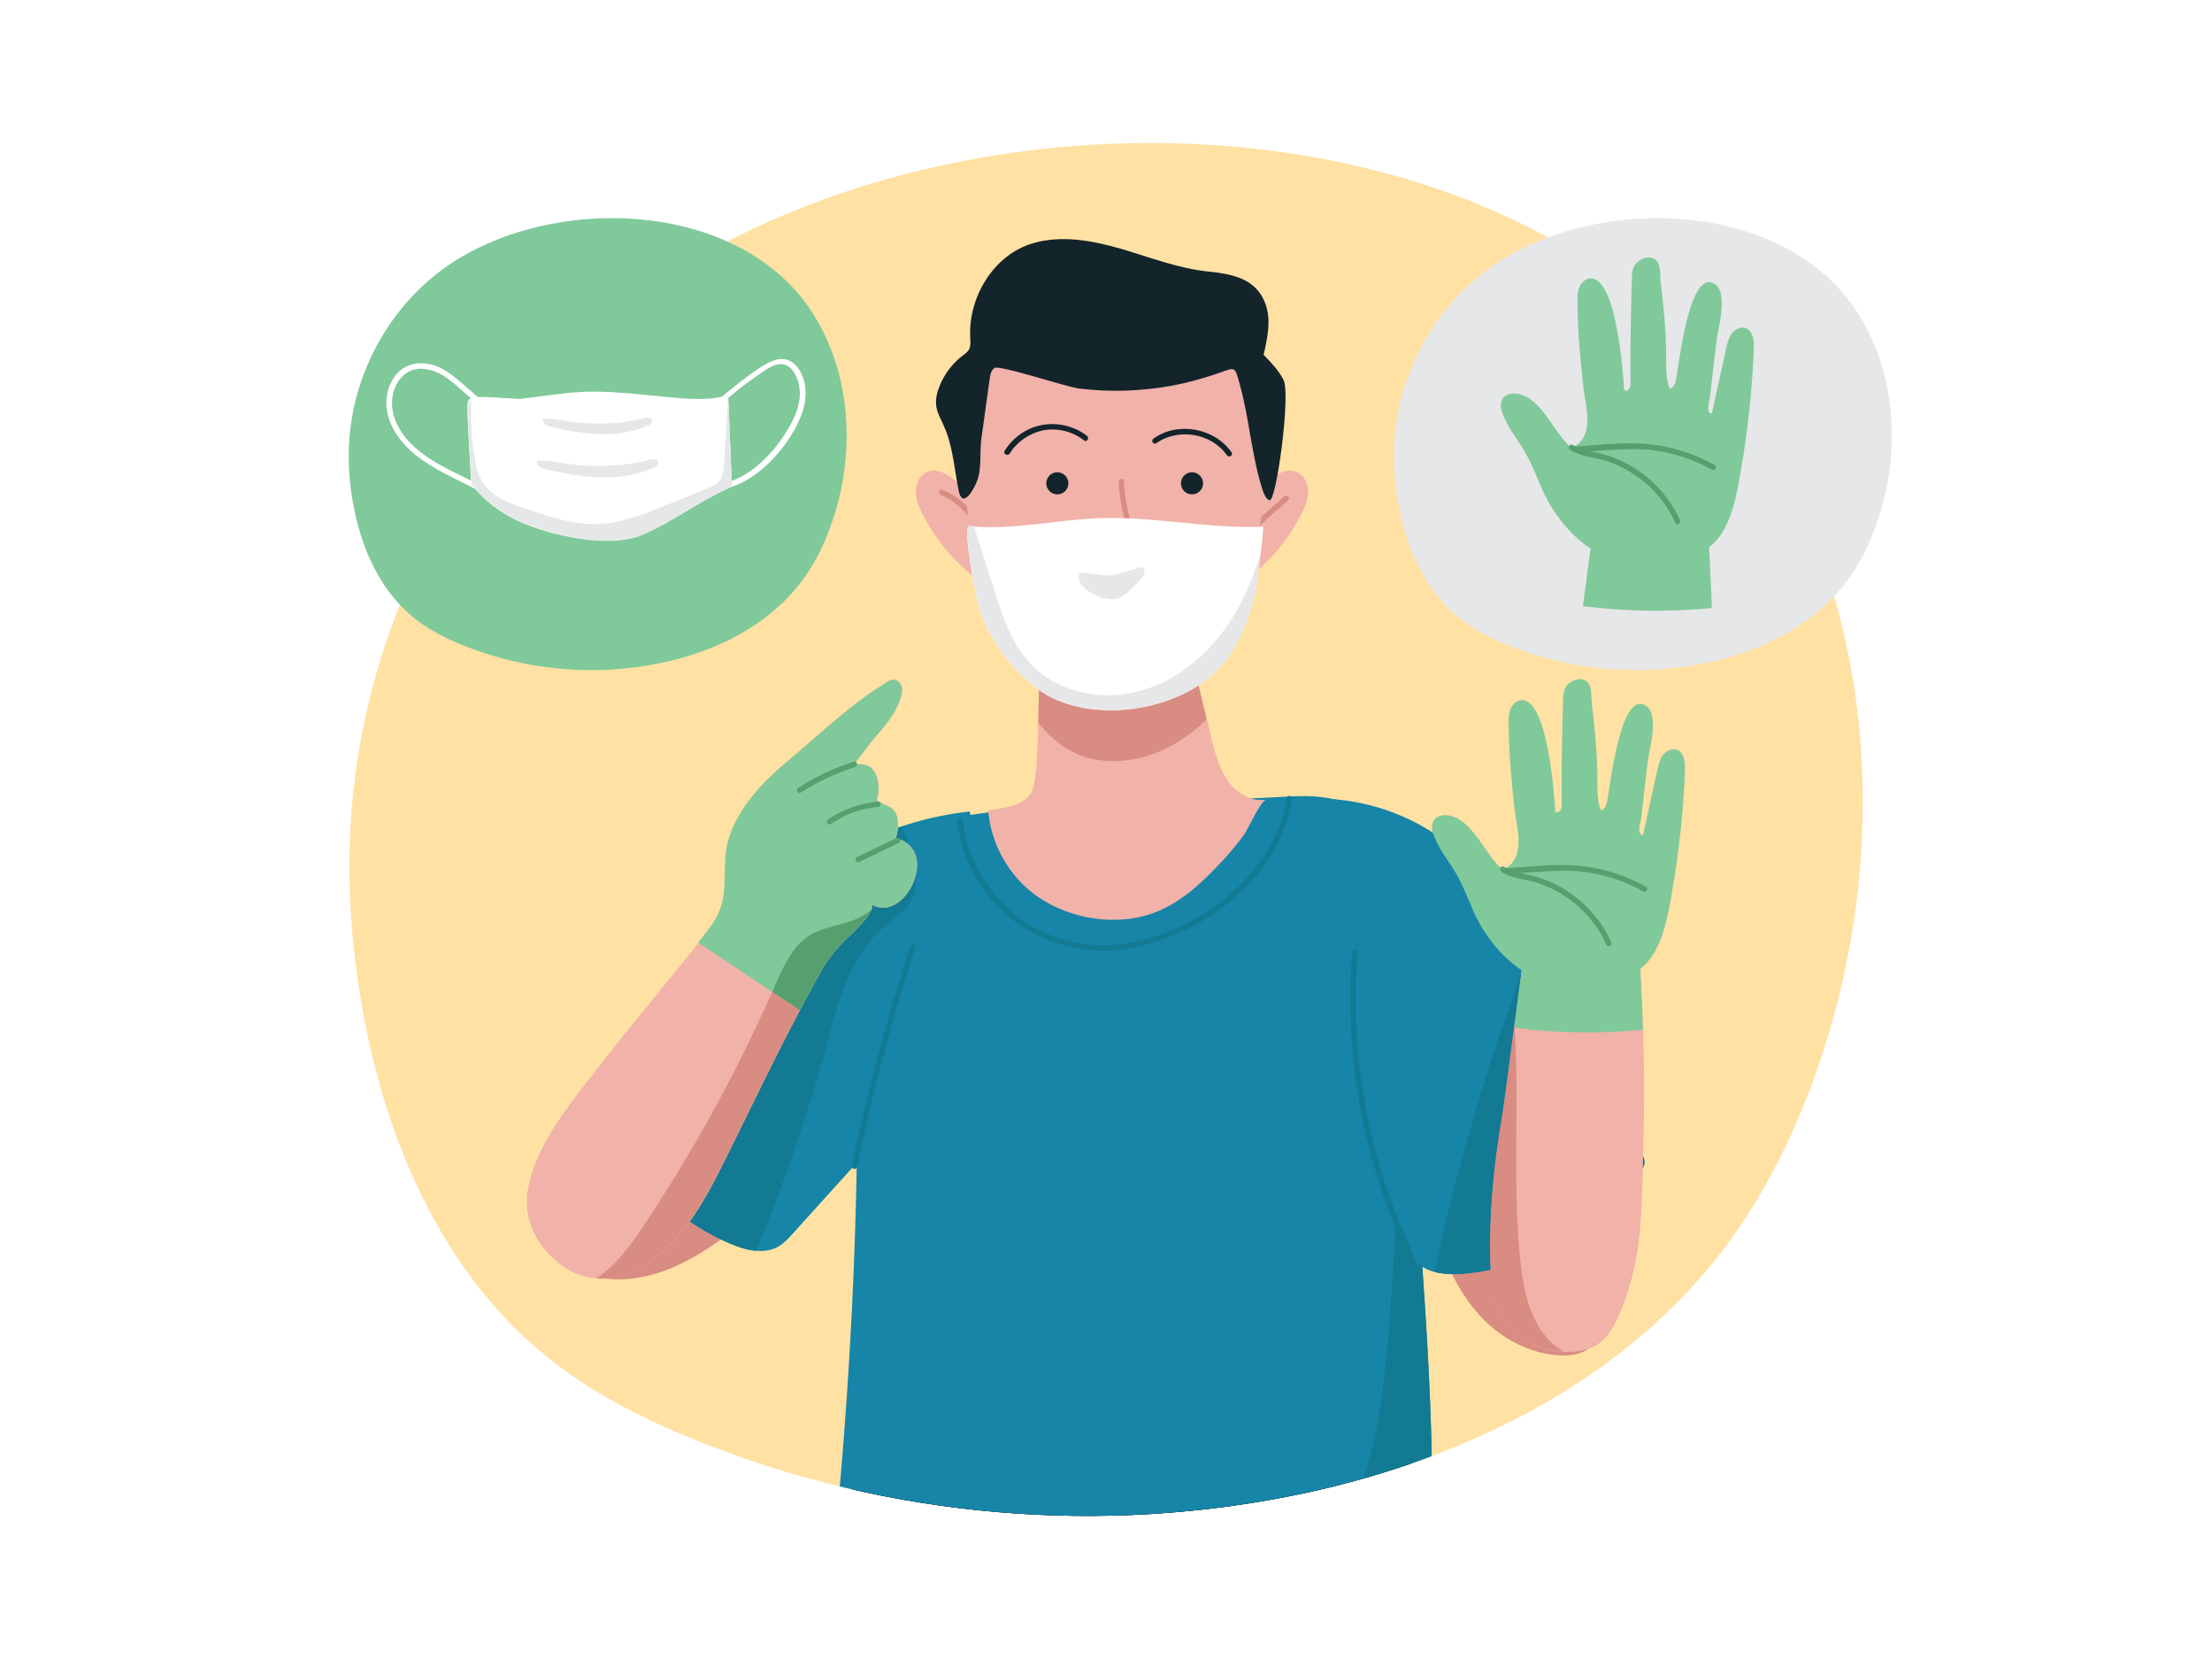 <?xml version="1.0" encoding="utf-8"?>
<!-- Generator: Adobe Illustrator 23.1.0, SVG Export Plug-In . SVG Version: 6.00 Build 0)  -->
<svg version="1.1" id="Layer_1" xmlns="http://www.w3.org/2000/svg" xmlns:xlink="http://www.w3.org/1999/xlink" x="0px" y="0px"
	 viewBox="0 0 800 600" style="enable-background:new 0 0 800 600;" xml:space="preserve">
<style type="text/css">
	.st0{fill:#FFFFFF;}
	.st1{fill:#FFE1A4;}
	.st2{clip-path:url(#SVGID_2_);}
	.st3{fill:#F1B2A9;}
	.st4{fill:#E6E7E8;}
	.st5{fill:#E48B25;}
	.st6{fill:#D98C82;}
	.st7{fill:#D1D3D4;}
	.st8{fill:#EEA020;}
	.st9{fill:#603913;}
	.st10{fill:#532F14;}
	.st11{fill:#482812;}
	.st12{fill:#75441C;}
	.st13{fill:#ED1C24;}
	.st14{fill:#BE1E2D;}
	.st15{fill:#F0EFEF;}
	.st16{fill:#42779B;}
	.st17{fill:#2A6282;}
	.st18{fill:#215068;}
	.st19{fill:#799991;}
	.st20{fill:#59786F;}
	.st21{clip-path:url(#SVGID_4_);}
	.st22{fill:#13242B;}
	.st23{fill:#0D191D;}
	.st24{fill:#9F1D26;}
	.st25{fill:#80C99B;}
	.st26{fill:#1685A8;}
	.st27{fill:#127A93;}
	.st28{fill:#0A5F72;}
	.st29{fill:#C6716B;}
	.st30{fill:#FABEB9;}
	.st31{fill:#8B5E3C;}
	.st32{fill:#FBB040;}
	.st33{fill:#F7941D;}
	.st34{fill:#D07528;}
	.st35{fill:#009444;}
	.st36{fill:#BAE2D9;}
	.st37{clip-path:url(#SVGID_6_);}
	.st38{fill:#1B75BC;}
	.st39{fill:#116AA6;}
	.st40{fill:#065589;}
	.st41{fill:#F19F1F;}
	.st42{fill:#B46728;}
	.st43{opacity:0.5;}
	.st44{clip-path:url(#SVGID_8_);}
	.st45{clip-path:url(#SVGID_10_);}
	.st46{fill:#56A070;}
</style>
<g>
	<rect class="st0" width="800" height="600"/>
	<g>
		<g>
			<g>
				<path class="st1" d="M219.1,116.1c-52.5,43.3-86.4,108.4-91.9,176.2c-2.1,25.9-0.2,52,4.8,77.5c8.9,45.8,29.1,91.2,65.4,120.6
					c16.2,13.2,35.2,22.8,54.6,30.6c69.2,28,146.9,34.6,219.9,19c58.6-12.6,115.9-40.9,151.9-88.8c15.4-20.5,26.5-43.9,34.7-68.2
					c24.6-73.5,20.4-158.3-20.3-224.3C555.9,25.1,331.4,23.4,219.1,116.1z"/>
			</g>
			<g>
				<defs>
					<path id="SVGID_9_" d="M219.1,116.1c-52.5,43.3-86.4,108.4-91.9,176.2c-2.1,25.9-0.2,52,4.8,77.5
						c8.9,45.8,29.1,91.2,65.4,120.6c16.2,13.2,35.2,22.8,54.6,30.6c69.2,28,146.9,34.6,219.9,19c58.6-12.6,115.9-40.9,151.9-88.8
						c15.4-20.5,26.5-43.9,34.7-68.2c24.6-73.5,20.4-158.3-20.3-224.3C555.9,25.1,331.4,23.4,219.1,116.1z"/>
				</defs>
				<clipPath id="SVGID_2_">
					<use xlink:href="#SVGID_9_"  style="overflow:visible;"/>
				</clipPath>
				<g class="st2">
					<g>
						<path class="st6" d="M534.9,475.5c7.6,8.4,18.2,14.2,29.5,14.7c3.4,0.1,7.1-0.3,9.9-2.3c4.4-3.2,5.5-9.3,5.7-14.7
							c0.6-18.5-4.9-36.6-10.3-54.3c0,0.7-25,4.6-27.4,5c-9,1.6-17.4,3-25.9,6.6c-0.4,0.2-0.8,0.3-1,0.7c-0.3,0.4-0.1,1,0,1.5
							C519.1,447.5,524.5,463.9,534.9,475.5z"/>
					</g>
					<g>
						<path class="st22" d="M509.8,524c-17.5-0.1-35-0.1-52.4-0.2c-48.4-3.4-97-8.7-145.5-8.5C304.3,563,295,617.8,300.8,666
							c35.6,6.6,70.9,11.5,107.6,11.3c10.5-0.1,120.1-6.2,119.5-14.1C524.7,616.6,518.6,570.1,509.8,524z"/>
					</g>
					<g>
						<path class="st23" d="M509.8,524c-17.5-0.1-35-0.1-52.4-0.2c-48.4-3.4-97-8.7-145.5-8.5C304.3,563,295,617.8,300.8,666
							c2.9,0.5,5.8,1.1,8.7,1.6c1.2-21.3,3.1-42.6,5.7-63.8c0.4-3.5,1-7.3,3.6-9.7c3.5-3.4,9.1-2.8,13.9-2.1
							c62.2,8.9,126.7,1.3,185-21.9C515.3,554.7,512.7,539.3,509.8,524z"/>
					</g>
					<g>
						<g>
							<path class="st23" d="M396.9,578.1c0.2,28.8,2.5,57.7,6.8,86.2c0.8,5.3,2,11.9,7.4,14.5c1.2,0.6,2.2-1.2,1-1.7
								c-4.7-2.3-5.7-8.1-6.4-12.8c-1-6.9-2-13.8-2.8-20.7c-1.6-13.9-2.7-27.8-3.4-41.7c-0.4-7.9-0.6-15.8-0.6-23.6
								C398.8,576.8,396.8,576.8,396.9,578.1L396.9,578.1z"/>
						</g>
					</g>
					<g>
						<g>
							<path class="st23" d="M424.1,575.9c-0.8,13.6-1.6,27.3-2.5,40.9c-0.8,13.4-1.6,26.8-3.3,40.2c-0.5,3.8-1,7.6-1.7,11.4
								c-0.3,1.6-0.4,3.4-1.1,4.9c-0.6,1.2-2.2,2.4-3.2,1c-0.8-1-2.2,0.4-1.4,1.4c1.5,1.9,4.5,1.2,5.8-0.5c0.8-1,1.1-2.2,1.4-3.4
								c0.4-1.8,0.7-3.7,1-5.6c1.1-7.1,2-14.3,2.6-21.5c1.3-14.7,2.1-29.4,3-44.1c0.5-8.3,1-16.5,1.5-24.8
								C426.2,574.6,424.2,574.6,424.1,575.9L424.1,575.9z"/>
						</g>
					</g>
					<g>
						<path class="st26" d="M455.3,586.9c10-1.9,19.3-7.1,29.2-8.5c11.1-1.6,18.7-4.1,28.2-10.7c1.5-1.1,3.1-2.2,4-3.9
							c0.7-1.5,0.8-3.2,0.9-4.8c2.3-73.7-9.8-147-8.4-220.2c0.3-17.2-5.4-41.2-23.2-48.5c-7-2.9-14.9-2.5-22.5-2.1
							c-38.5,2.2-78,1-115.8,7c-3.9,0.6-7.9,1.3-11.7,2.6c-8.1,2.8-15.1,8.6-19.3,16c-6.7,11.9-5.2,24.9-5.2,38
							c0,14.5-1.4,29.2-1.4,43.8c-0.1,52.2-2.7,104.5-7.7,156.4c-0.2,2.4-0.5,5,0.6,7.2c1,2,3,3.4,5,4.6
							c15.7,9.5,33.9,13.9,51.9,17.6C391.3,588.1,423.8,593,455.3,586.9z"/>
					</g>
					<g>
						<path class="st27" d="M469.3,577.8c-1.2,2-2.3,4.1-3.5,6.1c6.2-2.2,12.3-4.6,18.7-5.5c11.1-1.6,18.7-4.1,28.2-10.7
							c1.5-1.1,3.1-2.2,4-3.9c0.7-1.5,0.8-3.2,0.9-4.8c1.8-56.1-4.8-112-7.5-167.8c-6.1,35.4-5.2,72.3-9.7,108.4
							c-1.7,13.4-3.8,26.9-8.9,39.4C485.9,552.8,476.8,564.9,469.3,577.8z"/>
					</g>
					<g>
						<path class="st6" d="M274.3,437.6c13.8-11.5,25.4-24.5,38.4-36.6c5.6-5.2,10.6-9.6,15.4-15.8c1.9-2.5,15-17.1,14-19.7
							c-6.2-16.1-15.5-31-27.2-43.8c-25.3,15.8-48.5,34.7-71.6,53.5c-9,7.3-18,14.7-27,22c-8.9,7.3-18.1,14.9-22.9,25.4
							c-10,21.9,8.7,40.2,30.4,40.1C243,462.6,259.6,449.9,274.3,437.6z"/>
					</g>
					<g>
						<path class="st26" d="M285,325.7c-0.4,0.4-0.8,0.8-1.2,1.1c-22.3,20.4-44.8,40.7-67.2,61.1c-1,0.9-2,1.8-2.3,3.1
							c-0.4,1.2,0,2.6,0.4,3.8c7.4,24.2,25.9,44.9,49.2,54.9c5.8,2.5,12.7,4.2,18,0.9c1.8-1.1,3.2-2.7,4.6-4.2
							c4.3-4.8,8.6-9.5,12.9-14.3c15-16.6,31.2-33.9,43.3-52.9c8.2-12.9,14.3-27.7,14.8-43c0.1-3.5-6.1-42.7-6.9-42.7
							c-13.8,1.5-27.3,5.5-39.8,11.6C299.6,310.7,293.6,317.8,285,325.7z"/>
					</g>
					<g>
						<path class="st26" d="M547.9,336.3c0.3,0.5,0.5,1,0.8,1.5c14.8,26.4,29.8,52.7,44.7,79c0.6,1.1,1.3,2.3,1.2,3.6
							c-0.1,1.3-0.8,2.4-1.6,3.5c-14.6,20.7-38.6,34.5-63.9,36.7c-6.2,0.5-13.4,0-17.4-4.8c-1.3-1.6-2.2-3.5-3-5.4
							c-2.6-5.9-5.2-11.7-7.7-17.6c-9-20.5-19.1-42-24.6-63.8c-3.7-14.4-6.1-29-8.5-43.6c-1.1-6.4-1.4-13.6-3-19.8
							c-1.6-5.9-4.3-10.1-3.5-16.6c24-1.9,44.4,1.9,63.5,16.9C536,314.9,541.2,323.9,547.9,336.3z"/>
					</g>
					<g>
						<path class="st3" d="M444.7,206.6c2.2-13.9,3.1-24.4,14.8-33.3c2.6-2,5.9-3.9,9-2.8c2.8,0.9,4.5,4,4.6,6.9s-1.1,5.8-2.4,8.4
							c-5.8,11.6-15.1,21.5-26.3,28C443.9,211.4,444.3,208.9,444.7,206.6z"/>
					</g>
					<g>
						<path class="st27" d="M285,325.7c-0.4,0.4-0.8,0.8-1.2,1.1c-22.3,20.4-44.8,40.7-67.2,61.1c-1,0.9-2,1.8-2.3,3.1
							c-0.4,1.2,0,2.6,0.4,3.8c7.4,24.2,25.9,44.9,49.2,54.9c3,1.3,6.3,2.4,9.5,2.7c9.4-22.4,17.4-45.4,24-68.8
							c5.1-17.9,8-36.4,23.2-49.2c3.3-2.8,7.2-5.2,9.2-9c3-5.5,0.8-16.1-3.6-26.4c-5.3,1.7-10.4,3.8-15.4,6.3
							C299.6,310.7,293.6,317.8,285,325.7z"/>
					</g>
					<g>
						<path class="st3" d="M359.6,206.6c-2.2-13.9-3.1-24.4-14.8-33.3c-2.6-2-5.9-3.9-9-2.8c-2.8,0.9-4.5,4-4.6,6.9
							c-0.1,2.9,1.1,5.8,2.4,8.4c5.8,11.6,15.1,21.5,26.3,28C360.4,211.4,360,208.9,359.6,206.6z"/>
					</g>
					<g>
						<g>
							<path class="st6" d="M464.5,179.5c-1.8,1.6-3.6,3.2-5.4,4.8c-1.6,1.4-3.3,2.8-4.8,4.4c-2.4,2.6-4.7,6.2-3.2,9.9
								c0.5,1.2,2.4,0.7,1.9-0.5c-1.4-3.3,1.2-6.5,3.5-8.8c3-2.9,6.3-5.6,9.4-8.4C466.8,180.1,465.4,178.7,464.5,179.5L464.5,179.5z
								"/>
						</g>
					</g>
					<g>
						<g>
							<path class="st6" d="M340.2,179c4.2,1.7,7.8,4.6,10.4,8.3c1.3,1.8,2.4,3.9,3,6c0.3,1,0.8,3.9-0.8,4.1c-1.3,0.1-1.3,2.1,0,2
								c2.4-0.3,3.2-2.6,3.1-4.7c-0.2-2.5-1.5-5-2.7-7.1c-2.9-4.8-7.3-8.4-12.4-10.5C339.6,176.6,339.1,178.6,340.2,179L340.2,179z"
								/>
						</g>
					</g>
					<g>
						<path class="st3" d="M374,283.5c-0.3,1.2-0.6,2.2-0.9,2.9c-3,5.3-10.4,5.8-15.7,6.7c0.8,10.4,5.7,20.4,13.3,27.5
							c12.7,11.8,33.9,15.7,49.6,8.3c6.4-3,11.9-7.5,16.9-12.5c4.6-4.5,8.9-9.3,12.7-14.5c1.6-2.2,6-12.4,8.1-12.7
							c-5.4,0.9-10.9-2.4-14-6.9c-3.8-5.5-5.4-13.2-6.9-19.6c-3.4-14.1-6.8-28.3-10.2-42.4c-0.7-1.9-44.1,1.5-48.1,2.4
							C374.1,223.9,376.9,269.9,374,283.5z"/>
					</g>
					<g>
						<path class="st3" d="M403.2,254.5c21.4,0,39.5-13.1,45-32c7.3-25,13.3-53.3,4.8-78.3c-3.3-9.5-9.4-18.6-18.9-23.7
							c-9.1-5-20.3-5.8-31-5.5h0.1c-10.7-0.2-21.8,0.6-31,5.5c-9.4,5.1-15.6,14.2-18.9,23.7c-8.6,25-2.5,53.3,4.8,78.3
							C363.7,241.5,381.8,254.5,403.2,254.5z"/>
					</g>
					<g>
						<g>
							<path class="st6" d="M404.6,174.1c0.2,4.5,0.9,9,2.1,13.4c0.9,3.4,2,7.3,5.3,9.1c1.3,0.7,2.7,1.1,3.9,1.9
								c1.8,1.1,1.4,2.6,0.3,4.2c-2,3.1-5.4,5.3-9.1,6c-4.4,0.8-8.9-0.8-12.1-3.9c-0.9-0.9-2.3,0.5-1.4,1.4c6,5.9,15.5,6.1,21.7,0.5
								c2.3-2.1,5.6-6.3,2.6-9.2c-1.2-1.1-2.8-1.6-4.2-2.3c-1.9-0.9-3.1-2.2-3.9-4.2c-2.1-5.3-3-11.3-3.3-16.9
								C406.5,172.8,404.5,172.8,404.6,174.1L404.6,174.1z"/>
						</g>
					</g>
					<g>
						<g>
							<path class="st22" d="M365.1,164.1c2.7-4.3,7-7.3,11.9-8.4c5.3-1.1,10.9,0.3,15.1,3.6c1,0.8,2-1,1-1.7
								c-4.7-3.6-10.9-5-16.7-3.8c-5.4,1.1-10.2,4.6-13.1,9.3C362.7,164.1,364.4,165.1,365.1,164.1L365.1,164.1z"/>
						</g>
					</g>
					<g>
						<g>
							<path class="st22" d="M418.2,160.3c7.8-5.6,19.9-3.7,25.5,4.3c0.7,1.1,2.5,0.1,1.7-1c-6.1-8.8-19.4-11.3-28.2-5
								C416.1,159.3,417.1,161,418.2,160.3L418.2,160.3z"/>
						</g>
					</g>
					<path class="st22" d="M382.4,170.8c-2.2,0-4,1.8-4,4s1.8,4,4,4c2.2,0,4-1.8,4-4S384.6,170.8,382.4,170.8z"/>
					<path class="st22" d="M431.1,170.8c-2.2,0-4,1.8-4,4s1.8,4,4,4s4-1.8,4-4S433.3,170.8,431.1,170.8z"/>
					<g>
						<path class="st6" d="M427,267.7c3.4-2.2,6.5-4.7,9.4-7.5c-3.2-13.3-6.4-26.6-9.6-39.9c-0.7-1.9-44.1,1.5-48.1,2.4
							c-3,0.8-2.8,21.2-3.2,38.8c3,3.5,6.3,6.8,10.2,9.2C398.1,278.4,414.8,275.7,427,267.7z"/>
					</g>
					<g>
						<g>
							<path class="st3" d="M386.5,216.7c2.3,2.3,4.7,4.5,7.8,5.7c2.9,1.2,6.2,1.5,9.3,1.3c6.6-0.6,12.5-3.9,17.7-7.8
								c1-0.8,0-2.5-1-1.7c-4.8,3.5-10.3,6.8-16.3,7.5c-2.8,0.3-5.7,0.1-8.4-0.9c-3.1-1.1-5.4-3.2-7.7-5.5
								C387,214.3,385.6,215.7,386.5,216.7L386.5,216.7z"/>
						</g>
					</g>
					<g>
						<path class="st22" d="M464.2,137.4c-1.7-3.4-4.5-6.3-7.2-9.1c1.4-6,2.8-12.5,0.7-18.3c-3.3-9.3-12.1-10.9-20.7-11.8
							c-10.8-1.1-21-5.1-31.5-8.2c-10.4-3-21.6-5.1-32-2c-14.3,4.2-23.4,19.7-22.6,34.2c0.1,1.4,0.2,2.9-0.4,4.1
							c-0.6,1.1-1.6,1.8-2.6,2.5c-4.1,3.2-7.1,7.6-8.7,12.5c-2,6.6,0.8,9,2.9,14.5c2.6,6.7,3.2,14.6,4.6,21.6c1.5,7.5,6.2-1.6,7-4.4
							c1.3-4.5,0.6-9.5,1.2-14.1c1-7.2,2-14.5,3-21.7c0.2-1.5,0.5-3.2,1.7-4.1c1.7-1.3,25.8,6.8,30.6,7.4c11.1,1.4,22.5,1,33.6-1
							c5.3-1,10.5-2.4,15.6-4.1c7.5-2.5,7-3.6,9,3.7c3.5,12.5,4.2,25.7,8.3,38.3c0.5,1.4,1.1,3,2.4,3.5
							C461.5,182.2,466.9,142.8,464.2,137.4z"/>
					</g>
					<g>
						<path class="st3" d="M262.8,306.9c2.2-12.3,11.9-23,21.1-30.7c11.9-10,23.6-21.5,37.1-29.6c0.7-0.4,1.4-0.8,2.1-0.8
							c1.5-0.1,2.8,1.3,3.1,2.8c0.3,1.5-0.1,3-0.6,4.4c-1.7,4.9-5,9-8.4,12.9c-3,3.4-5.4,7.1-8.4,10.5c2-0.1,4.2-0.2,5.9,1
							c1.7,1.2,2.5,3.4,2.9,5.4c0.4,2.3,0.3,4.4-0.5,6.6c2.2,1.8,4.9,1.7,6.5,4.1c1.9,2.7,1.3,6.9,0.4,9.7c3,0.5,5.7,2.6,6.9,5.4
							c3.6,8.2-5.6,23.9-15.5,18.6c0.8,3.3-7.2,10.3-9.2,12.3c-4.2,4.2-6.8,7.3-9.8,12.8c-11.9,21.3-22.4,43.4-33.2,65.3
							c-5,10-10,20.1-17.2,28.6c-12.6,15-32.4,24-48,6.8c-20.2-22.3,6.5-51.4,20-69c12.4-16.1,25.8-31.5,38.2-47.6
							c7.1-9.2,5.7-15,6.3-25.9C262.4,309.3,262.6,308.1,262.8,306.9z"/>
					</g>
					<g>
						<path class="st0" d="M387.7,255.1c19.3,5.3,44.8-1.4,55.9-16.6c5.3-7.2,8.4-15.7,10.4-24.4c0.5-2.2,3.3-23.6,2.8-23.6
							c-19.9,0.8-39.6-3.8-59.3-3.1c-15.9,0.6-30.7,4.4-46.9,2.9c-2.7-0.2,2.6,27,3.4,29.3c3.9,11.7,11.4,22.2,21.3,29.6
							C378.8,251.9,383.1,253.8,387.7,255.1z"/>
					</g>
					<g>
						<path class="st4" d="M455.9,200c-2.8,9.6-6.8,18.8-12.5,26.9c-8,11.3-19.6,20.5-33.1,23.5c-13.5,3.1-28.8-0.6-38.1-10.9
							c-6.5-7.1-9.6-16.6-12.5-25.8c-2.5-7.8-5-15.6-7.5-23.4c-0.5,0-1.1-0.1-1.6-0.1c-2.7-0.2,2.6,27,3.4,29.3
							c3.9,11.7,11.4,22.2,21.3,29.6c3.6,2.7,7.9,4.6,12.5,5.9c19.3,5.3,44.8-1.4,55.9-16.6c5.3-7.2,8.4-15.7,10.4-24.4
							C454.2,212.9,455.2,206.1,455.9,200z"/>
					</g>
					<g>
						<path class="st4" d="M412.2,209.9c-3.2,3-5.7,7.1-10.7,6.8c-2.5-0.1-4.9-1.2-7.1-2.4c-2.6-1.5-5.4-4.5-3.8-7.1
							c3.8-0.1,7.6,1,11.2,0.9c1.8,0,10.7-3.3,11.3-3C414.9,206,413.6,208.6,412.2,209.9z"/>
					</g>
					<g>
						<g>
							<path class="st27" d="M346.2,297c1.4,11.8,6.8,23,15.2,31.4c8.8,8.8,20.7,14.2,33,15.2c10.6,0.9,21.4-1.6,31.1-5.8
								c9.8-4.2,18.9-10.4,26.2-18.2c7.9-8.4,13.9-18.9,15.5-30.5c0.2-1.3-1.7-1.8-1.9-0.5c-2.9,20.3-18.6,36.4-36.3,45.4
								c-8.9,4.5-18.8,7.5-28.7,7.8c-12.2,0.3-24.5-3.8-33.9-11.6c-9.9-8.3-16.5-20.3-18.1-33.2C348.1,295.7,346.1,295.7,346.2,297
								L346.2,297z"/>
						</g>
					</g>
					<g>
						<g>
							<path class="st27" d="M489,344.4c-2.3,29.3,1.4,59,10.9,86.9c2.6,7.8,5.7,15.5,9.3,22.9c0.5,1.2,2.3,0.1,1.7-1
								c-12.4-26.4-19.4-55.2-20.4-84.3c-0.3-8.2-0.1-16.3,0.5-24.4C491.1,343.1,489.1,343.1,489,344.4L489,344.4z"/>
						</g>
					</g>
					<g>
						<g>
							<path class="st27" d="M329.2,342.1c-6.6,20.3-12.3,41-17.2,61.8c-1.4,5.8-2.6,11.7-3.9,17.6c-0.3,1.3,1.7,1.8,1.9,0.5
								c4.4-20.9,9.6-41.7,15.7-62.2c1.7-5.7,3.5-11.5,5.3-17.2C331.6,341.4,329.6,340.9,329.2,342.1L329.2,342.1z"/>
						</g>
					</g>
					<g>
						<path class="st27" d="M521.3,448.5c-0.9,3.8-1.7,7.7-2.3,11.6c3.3,0.8,6.9,0.8,10.3,0.6c25.3-2.2,49.2-16,63.9-36.7
							c0.7-1.1,1.5-2.2,1.6-3.5c0.1-1.3-0.6-2.5-1.2-3.6c-13.5-24-27.1-47.9-40.6-71.9C540,378.7,529.5,413.3,521.3,448.5z"/>
					</g>
					<g>
						<path class="st3" d="M543.8,400.7c-0.1,0.4-0.1,0.6-0.1,0.8c-3.6,20.9-5.7,41.7-4.2,63c0.6,7.8,4.7,15.3,11.4,19.8
							c7,4.6,18.3,6.5,26.1,2.4c6.3-3.3,9.9-13.9,12-20.5c5.2-16.2,4.8-33.6,5.3-50.5c0.8-26.2,0.1-52.4-2-78.5
							c-13.3-0.2-26.5-1-39.8-0.4C551.9,337,545.2,391.7,543.8,400.7z"/>
					</g>
					<g>
						<g>
							<path class="st25" d="M573.5,357.4c-6.5-0.3-13.1-1.3-18.9-4.1c-7.6-3.6-13.7-10-18.2-17.1c-4.1-6.4-6-13.8-9.8-20.3
								c-3-5.1-6.7-9.2-8.5-15.1c-0.5-1.7-0.2-3.8,1.2-5c1-0.8,2.3-1,3.5-1c8.7,0.4,13.5,12.3,18.7,17.8c0.5,0.6,1.1,1.2,1.9,1.3
								c1,0.2,2-0.4,2.8-1.1c5.1-4.9,2.3-13.9,1.6-19.9c-1.2-10.4-2.1-20.8-2.2-31.3c0-1.8,0-3.6,0.7-5.2c0.7-1.6,2.1-3.1,3.9-3.2
								c9.5-0.6,11.9,34.1,12.3,40.4c0.6,0.4,1.5,0,1.9-0.6c0.4-0.6,0.4-1.4,0.4-2.1c-0.1-12.5,0.1-25,0.5-37.5c0-1.5,0.1-3,0.7-4.4
								c1.2-2.6,5.4-4.6,7.9-2.5c2,1.6,1.5,5.5,1.8,7.9c1.1,9.2,2,18.4,2,27.6c0,3.7-0.1,7.5,1.2,11c1.5-0.1,2.1-1.9,2.4-3.4
								c1-5.1,4.6-38.9,13.4-34.7c5.9,2.8,1.7,16.2,1.2,20.8c-0.8,6.7-1.6,13.3-2.3,20c-0.1,1.4-1.9,6,0.6,6.4
								c1.7-7.9,3.5-15.8,5.2-23.6c0.4-1.9,0.9-3.8,2-5.4c1.2-1.5,3.2-2.6,5.1-1.9c2.6,1,3,4.5,2.9,7.3c-0.6,15.2-2.2,30.3-4.9,45.3
								c-1.5,8.7-3.7,21-11.3,26.6C588.4,354.1,579.1,357.6,573.5,357.4z"/>
						</g>
						<g>
							<path class="st25" d="M547.6,371.7c15.5,2,31.1,2.2,46.6,0.7c-0.4-11.7-1-23.4-1.9-35.1c-13.3-0.2-26.5-1-39.8-0.4
								C552.2,337,549.8,354.7,547.6,371.7z"/>
						</g>
						<g>
							<g>
								<path class="st46" d="M543,315.3c3.6,2.4,8.2,2.6,12.3,3.8c3.7,1.1,7.3,2.8,10.5,4.9c6.6,4.3,12,10.5,15.2,17.7
									c0.5,1.2,2.2,0.2,1.7-1c-5.1-11.4-15.3-20.2-27.3-23.7c-3.8-1.1-8.1-1.3-11.5-3.5C542.9,312.8,541.9,314.5,543,315.3
									L543,315.3z"/>
							</g>
						</g>
						<g>
							<g>
								<path class="st46" d="M545.3,316.1c4.4-0.3,8.7-0.6,13.1-0.9c4.2-0.3,8.5-0.4,12.7-0.1c8.1,0.8,16.1,3.3,23.2,7.3
									c1.1,0.6,2.1-1.1,1-1.7c-7.2-4-15.1-6.6-23.3-7.5c-8.8-1-17.9,0.2-26.7,0.8C544,314.2,544,316.2,545.3,316.1L545.3,316.1z"
									/>
							</g>
						</g>
					</g>
					<g>
						<path class="st25" d="M315.3,327.2c9.9,5.3,19.1-10.4,15.5-18.6c-1.2-2.8-3.9-4.9-6.9-5.4c1-2.9,1.5-7.1-0.4-9.7
							c-1.7-2.4-4.3-2.3-6.5-4.1c0.8-2.1,0.9-4.3,0.5-6.6c-0.4-2.1-1.1-4.3-2.9-5.4c-1.7-1.2-4-1-5.9-1c3-3.4,5.3-7.1,8.4-10.5
							c3.4-3.8,6.7-8,8.4-12.9c0.5-1.4,0.9-2.9,0.6-4.4c-0.3-1.5-1.6-2.9-3.1-2.8c-0.8,0-1.5,0.4-2.1,0.8
							c-13.4,8.1-25.2,19.6-37.1,29.6c-9.2,7.7-18.9,18.4-21.1,30.7c-0.2,1.2-0.4,2.4-0.4,3.6c-0.6,10.8,0.9,16.7-6.3,25.9
							c-1.2,1.5-2.3,3-3.5,4.5c12.2,8.1,24.4,16.3,36.7,24.4c2.3-4.3,4.6-8.7,7-13c3.1-5.5,5.7-8.6,9.8-12.8
							C308.1,337.5,316.1,330.5,315.3,327.2z"/>
					</g>
					<g>
						<g>
							<path class="st3" d="M323.5,293.5c0.9,1.3,1.3,3.1,1.2,4.8C324.7,296.5,324.4,294.8,323.5,293.5c-0.3-0.4-0.7-0.8-1-1.1
								C322.8,292.6,323.2,293,323.5,293.5z"/>
						</g>
						<g>
							<path class="st3" d="M331.1,316.7c0.4-1.6,0.6-3.2,0.5-4.7C331.6,313.5,331.5,315.1,331.1,316.7z"/>
						</g>
						<g>
							<path class="st3" d="M317.2,328c-0.6-0.2-1.2-0.4-1.8-0.8C315.9,327.6,316.5,327.8,317.2,328z"/>
						</g>
						<g>
							<path class="st3" d="M316.9,289.4c1.8,1.4,3.9,1.7,5.5,3C320.8,291,318.7,290.8,316.9,289.4c0.7-1.9,0.9-3.8,0.6-5.7
								C317.8,285.6,317.7,287.5,316.9,289.4z"/>
						</g>
						<g>
							<path class="st3" d="M315.2,277.9c-0.2-0.2-0.4-0.3-0.6-0.5c-0.4-0.3-0.9-0.5-1.4-0.7c0.5,0.2,1,0.4,1.4,0.7
								C314.8,277.5,315,277.7,315.2,277.9z"/>
						</g>
						<g>
							<path class="st3" d="M323,245.8L323,245.8c0.8,0,1.4,0.3,2,0.8C324.5,246.1,323.8,245.7,323,245.8z"/>
						</g>
						<g>
							<path class="st3" d="M262.4,310.5c0-0.8,0.1-1.6,0.2-2.4C262.5,308.9,262.4,309.7,262.4,310.5z"/>
						</g>
						<g>
							<path class="st3" d="M329.6,320.4c-0.3,0.6-0.6,1.2-1,1.7C329,321.6,329.3,321,329.6,320.4z"/>
						</g>
						<g>
							<path class="st3" d="M320.9,246.6c0.6-0.3,1.1-0.7,1.8-0.8C322,246,321.5,246.3,320.9,246.6z"/>
						</g>
						<g>
							<path class="st3" d="M308.6,276.4c0.4-0.4,0.7-0.9,1.1-1.3C309.4,275.5,309,276,308.6,276.4L308.6,276.4z"/>
						</g>
						<g>
							<path class="st3" d="M330.5,318.6c-0.2,0.6-0.5,1.2-0.8,1.8C329.9,319.8,330.2,319.2,330.5,318.6z"/>
						</g>
						<g>
							<path class="st3" d="M278.7,280.9c-1.1,1.1-2.3,2.2-3.3,3.4C276.4,283.1,277.6,282,278.7,280.9z"/>
						</g>
						<g>
							<path class="st3" d="M318.4,248.2c-12.4,8-23.4,18.7-34.6,28.1c-1.7,1.4-3.5,3-5.2,4.6c1.7-1.6,3.4-3.2,5.2-4.6
								C295,266.8,306,256.2,318.4,248.2z"/>
						</g>
						<g>
							<path class="st3" d="M325.5,253c-0.4,1.2-1,2.4-1.6,3.5C324.5,255.4,325,254.2,325.5,253c0.5-1.4,0.9-2.9,0.6-4.4
								c-0.1-0.7-0.5-1.5-1.1-2c0.5,0.5,0.9,1.2,1.1,2C326.4,250,326,251.6,325.5,253z"/>
						</g>
						<g>
							<path class="st25" d="M323,245.8c-0.1,0-0.3,0-0.4,0.1C322.8,245.8,322.9,245.8,323,245.8L323,245.8z"/>
						</g>
						<g>
							<path class="st25" d="M310.2,276.4c-0.5,0-1,0-1.5,0l0,0C309.1,276.4,309.6,276.4,310.2,276.4z"/>
						</g>
						<g>
							<path class="st25" d="M268,293.9c-2.5,4.1-4.4,8.5-5.2,13.1c-0.1,0.4-0.1,0.8-0.2,1.2c0.1-0.4,0.1-0.8,0.2-1.2
								C263.6,302.3,265.5,297.9,268,293.9z"/>
						</g>
						<g>
							<path class="st25" d="M315.7,278.4c0.8,1,1.3,2.3,1.6,3.6C317,280.7,316.5,279.4,315.7,278.4z"/>
						</g>
						<g>
							<path class="st25" d="M262.1,319.5c-0.2,5.9-1.1,10.6-6,16.9c-0.6,0.8-1.2,1.6-1.9,2.4c0.6-0.8,1.2-1.6,1.9-2.4
								C261,330.1,261.9,325.4,262.1,319.5z"/>
						</g>
						<g>
							<path class="st25" d="M328,305.1c-1.2-0.9-2.6-1.6-4.1-1.9c0.2-0.7,0.5-1.5,0.6-2.4c-0.2,0.8-0.4,1.6-0.6,2.4
								C325.3,303.4,326.8,304.1,328,305.1z"/>
						</g>
						<g>
							<path class="st25" d="M309.7,275.1c2.5-3,4.6-6.3,7.3-9.3c1.7-1.9,3.4-3.9,4.8-6c-1.5,2.1-3.1,4.1-4.8,6
								C314.4,268.9,312.2,272.1,309.7,275.1z"/>
						</g>
						<g>
							<path class="st25" d="M323.2,327.3c-0.5,0.3-1.1,0.5-1.6,0.6C322.1,327.8,322.7,327.6,323.2,327.3z"/>
						</g>
						<g>
							<path class="st25" d="M268,293.9c0.8-1.4,1.7-2.7,2.7-4C269.7,291.2,268.8,292.5,268,293.9z"/>
						</g>
						<g>
							<path class="st25" d="M321.6,328c-0.6,0.2-1.1,0.3-1.7,0.3C320.4,328.2,321,328.1,321.6,328z"/>
						</g>
						<g>
							<path class="st6" d="M245.9,446.2c7.2-8.6,12.2-18.7,17.2-28.6c8.7-17.5,17.1-35.1,26.2-52.3c-3.3-2.2-6.6-4.4-10-6.6
								c-13.2,29.7-28.9,58.3-47,85.3c-4.6,6.9-9.9,14-16.7,18.4C226.6,463.1,237.7,455.9,245.9,446.2z"/>
						</g>
						<g>
							<path class="st25" d="M296.2,352.4c-1.2,2.2-2.5,4.5-3.7,6.7C293.8,356.9,295,354.6,296.2,352.4z"/>
						</g>
						<g>
							<path class="st25" d="M313.9,331.1c-0.4,0.6-0.9,1.2-1.4,1.8C313,332.3,313.5,331.7,313.9,331.1z"/>
						</g>
						<g>
							<path class="st25" d="M300.8,345.4c-0.8,1-1.5,2-2.3,3.2C299.3,347.5,300,346.4,300.8,345.4z"/>
						</g>
						<g>
							<path class="st25" d="M296.2,352.4C296.3,352.4,296.3,352.3,296.2,352.4c0.2-0.4,0.4-0.8,0.6-1.1
								C296.7,351.6,296.5,352,296.2,352.4C296.3,352.3,296.3,352.4,296.2,352.4z"/>
						</g>
						<g>
							<path class="st25" d="M304,341.8c0.7-0.7,1.4-1.5,2.2-2.3c0.6-0.6,1.8-1.7,3.2-3.1c-1.3,1.3-2.5,2.5-3.2,3.1
								C305.4,340.3,304.6,341.1,304,341.8z"/>
						</g>
						<g>
							<path class="st25" d="M312.5,333c-1,1.2-2.2,2.4-3.2,3.5C310.4,335.4,311.5,334.2,312.5,333z"/>
						</g>
						<g>
							<path class="st25" d="M289.3,365.3c1.1-2.1,2.2-4.1,3.3-6.2C291.5,361.1,290.4,363.2,289.3,365.3L289.3,365.3z"/>
						</g>
						<g>
							<path class="st46" d="M294.2,337.5c-7.1,3.6-10.6,11.4-13.8,18.7c-0.4,0.8-0.7,1.7-1.1,2.5c3.3,2.2,6.6,4.4,10,6.6
								c1.1-2.1,2.2-4.1,3.3-6.2c1.2-2.2,2.4-4.5,3.7-6.7c0,0,0-0.1,0-0.1c0.2-0.3,0.4-0.7,0.6-1c0.6-1,1.1-1.9,1.7-2.7
								c0.7-1.1,1.5-2.2,2.3-3.2c1-1.2,2-2.4,3.1-3.6c0.7-0.7,1.4-1.5,2.2-2.3c0.6-0.6,1.8-1.7,3.2-3.1c1.1-1.1,2.2-2.3,3.2-3.5
								c0.5-0.6,1-1.2,1.4-1.8c0.5-0.8,0.9-1.5,1.2-2.2C309.5,334.2,300.8,334.2,294.2,337.5z"/>
						</g>
					</g>
					<g>
						<g>
							<path class="st46" d="M308.8,275.5c-7.1,2.2-13.8,5.4-20.1,9.4c-1.1,0.7-0.1,2.4,1,1.7c6.1-3.9,12.7-7,19.6-9.2
								C310.5,277,310,275.1,308.8,275.5L308.8,275.5z"/>
						</g>
					</g>
					<g>
						<g>
							<path class="st46" d="M317.5,289.9c-6.4,0.6-12.6,2.8-18,6.4c-1.1,0.7-0.1,2.5,1,1.7c5-3.4,10.9-5.6,17-6.2
								C318.8,291.8,318.8,289.8,317.5,289.9L317.5,289.9z"/>
						</g>
					</g>
					<g>
						<g>
							<path class="st46" d="M324.1,303.1c-4.7,2.3-9.5,4.6-14.2,6.9c-1.2,0.6-0.1,2.3,1,1.7c4.7-2.3,9.5-4.6,14.2-6.9
								C326.3,304.2,325.3,302.5,324.1,303.1L324.1,303.1z"/>
						</g>
					</g>
					<g>
						<path class="st6" d="M556.5,479.8c-4.7-7.8-6-17.2-6.9-26.3c-2.6-27.7,0-55.4-1.9-83c-1.7,13.2-3.4,26.1-4,30.1
							c-0.1,0.4-0.1,0.6-0.1,0.8c-3.6,20.9-5.7,41.7-4.2,63c0.6,7.8,4.7,15.3,11.4,19.8c4,2.6,9.4,4.3,14.7,4.6
							C561.9,486.7,558.7,483.5,556.5,479.8z"/>
					</g>
				</g>
			</g>
		</g>
		<g>
			<g>
				<path class="st25" d="M156.6,100.1c-17.3,14.3-28.4,35.7-30.2,58c-0.7,8.5-0.1,17.1,1.6,25.5c2.9,15.1,9.6,30,21.5,39.7
					c5.3,4.3,11.6,7.5,18,10.1c22.8,9.2,48.3,11.4,72.3,6.2c19.3-4.1,38.1-13.5,50-29.2c5.1-6.7,8.7-14.4,11.4-22.4
					c8.1-24.2,6.7-52.1-6.7-73.8C267.4,70.1,193.5,69.6,156.6,100.1z"/>
			</g>
			<g>
				<g>
					<path class="st0" d="M204.1,193.8c9.1,2,20.6,3,28.5-0.5c10.8-4.7,19.8-11.7,30.4-16.5c0.6-0.3,1.1-0.5,1.4-1.1
						c0.3-0.5,0.2-1,0.2-1.5c-0.4-10.4-0.9-20.8-1.3-31.2c-8.9,2.4-17.9,0.9-27,0.1c-8.3-0.8-16.5-1.7-24.8-1.4
						c-7.7,0.3-15.4,1.7-23,2.5c-3.2,0.3-17.6-1.7-18.8,0.2c-0.8,1.2-0.8,2.7-0.7,4.2c0.4,8.2,0.8,16.5,1.3,24.7
						c0,0.6,0.1,1.2,0.3,1.8c0.2,0.7,0.7,1.2,1.2,1.7C180.3,186.6,191.7,191.1,204.1,193.8z"/>
				</g>
				<g>
					<g>
						<path class="st0" d="M176.8,147.1c-3-2.6-5.9-5.2-8.9-7.8c-2.6-2.2-5.2-4.5-8.3-6.1c-5.3-2.7-11.9-2.7-16,1.9
							c-3.4,3.8-4.5,9.3-3.5,14.2c1.3,6.3,5.6,11.6,10.5,15.5c6.3,4.9,13.8,8.2,20.9,11.8c1.1,0.6,2.2-1.1,1-1.7
							c-10.6-5.4-24-10.5-29.2-22.1c-2-4.6-2.2-9.9,0.4-14.3c1.1-2,2.9-3.6,5-4.5c3-1.2,6.3-0.6,9.2,0.6c3.3,1.4,6,3.8,8.6,6.1
							c3,2.6,5.9,5.2,8.9,7.8C176.3,149.4,177.7,148,176.8,147.1L176.8,147.1z"/>
					</g>
				</g>
				<g>
					<g>
						<path class="st0" d="M259,147.8c4.9-4.5,10.2-8.8,15.7-12.5c2.4-1.7,5.5-4.1,8.7-3.5c3,0.6,4.7,4,5.4,6.7
							c1.6,6.2-1.1,12.3-4.3,17.5c-2.9,4.8-6.6,9.1-10.9,12.7c-4.8,3.9-10.5,6.6-16.7,7c-1.3,0.1-1.3,2.1,0,2
							c12.5-0.8,22.5-9.8,29-19.9c3.6-5.7,6.5-12.3,5.1-19.2c-0.6-2.9-2.1-5.9-4.5-7.6c-2.7-1.9-6-1.2-8.8,0.3
							c-3.6,1.9-6.9,4.5-10.2,7c-3.4,2.6-6.6,5.3-9.8,8.2C256.7,147.2,258.1,148.6,259,147.8L259,147.8z"/>
					</g>
				</g>
				<g>
					<path class="st4" d="M264.5,175.8c0.3-0.5,0.2-1,0.2-1.5c-0.4-10.4-0.9-20.8-1.3-31.2c0,0,0,0,0,0c-0.1,0.6-0.1,1.2-0.2,1.7
						c-0.4,7.5-0.9,15-1.3,22.5c-0.2,2.6-0.4,5.5-2.3,7.3c-0.9,0.8-2.1,1.3-3.2,1.8c-5.1,2.1-10.1,4.1-15.2,6.2
						c-7.9,3.2-16.1,6.5-24.6,6.9c-9.3,0.4-18.3-2.7-27-5.7c-5.7-1.9-11.7-4.2-15-9.3c-1.7-2.6-2.4-5.7-2.9-8.8
						c-1.2-7-1.6-14.1-1.2-21.2l-1.3,1.5c-0.1,0.8-0.1,1.7-0.1,2.5c0.4,8.2,0.8,16.5,1.3,24.7c0,0.6,0.1,1.2,0.3,1.8
						c0.2,0.7,0.7,1.2,1.2,1.7c8.6,9.7,19.9,14.2,32.4,17c9.1,2,20.6,3,28.5-0.5c10.8-4.7,19.8-11.7,30.4-16.5
						C263.6,176.6,264.2,176.3,264.5,175.8z"/>
				</g>
				<g>
					<path class="st4" d="M206.6,155.9c9.3,1.6,18.4,1.9,27.6-1.9c0.9-0.4,2-1.1,1.7-2.1c-0.3-1-1.8-0.9-2.8-0.7
						c-7.8,2.1-16.8,2.4-24.8,1.5c-4-0.4-7.9-1.6-12-1.2c-0.2,0.7,0.2,1.5,0.8,2s1.4,0.6,2.1,0.8
						C201.7,154.9,204.2,155.5,206.6,155.9z"/>
				</g>
				<g>
					<path class="st4" d="M205.6,171.4c10.2,1.8,20.4,2.1,30.5-2.1c1-0.4,2.2-1.2,1.9-2.3c-0.3-1.1-2-1-3.1-0.7
						c-8.7,2.3-18.6,2.7-27.5,1.7c-4.4-0.5-8.8-1.7-13.2-1.4c-0.2,0.8,0.2,1.7,0.9,2.2s1.5,0.7,2.3,0.9
						C200.2,170.3,202.9,170.9,205.6,171.4z"/>
				</g>
			</g>
		</g>
		<g>
			<path class="st4" d="M534.6,100.1c-17.3,14.3-28.4,35.7-30.2,58c-0.7,8.5-0.1,17.1,1.6,25.5c2.9,15.1,9.6,30,21.5,39.7
				c5.3,4.3,11.6,7.5,18,10.1c22.8,9.2,48.3,11.4,72.3,6.2c19.3-4.1,38.1-13.5,50-29.2c5.1-6.7,8.7-14.4,11.4-22.4
				c8.1-24.2,6.7-52.1-6.7-73.8C645.4,70.1,571.5,69.6,534.6,100.1z"/>
		</g>
		<g>
			<g>
				<path class="st25" d="M598.4,204.9c-6.5-0.3-13.1-1.3-18.9-4.1c-7.6-3.6-13.7-10-18.2-17.1c-4.1-6.4-6-13.8-9.8-20.3
					c-3-5.1-6.7-9.2-8.5-15.1c-0.5-1.7-0.2-3.8,1.2-5c1-0.8,2.3-1,3.5-1c8.7,0.4,13.5,12.3,18.7,17.8c0.5,0.6,1.1,1.2,1.9,1.3
					c1,0.2,2-0.4,2.8-1.1c5.1-4.9,2.3-13.9,1.6-19.9c-1.2-10.4-2.1-20.8-2.2-31.3c0-1.8,0-3.6,0.7-5.2c0.7-1.6,2.1-3.1,3.9-3.2
					c9.5-0.6,11.9,34.1,12.3,40.4c0.6,0.4,1.5,0,1.9-0.6c0.4-0.6,0.4-1.4,0.4-2.1c-0.1-12.5,0.1-25,0.5-37.5c0-1.5,0.1-3,0.7-4.4
					c1.2-2.6,5.4-4.6,7.9-2.5c2,1.6,1.5,5.5,1.8,7.9c1.1,9.2,2,18.4,2,27.6c0,3.7-0.1,7.5,1.2,11c1.5-0.1,2.1-1.9,2.4-3.4
					c1-5.1,4.6-38.9,13.4-34.7c5.9,2.8,1.7,16.2,1.2,20.8c-0.8,6.7-1.6,13.3-2.3,20c-0.1,1.4-1.9,6,0.6,6.4
					c1.7-7.9,3.5-15.8,5.2-23.6c0.4-1.9,0.9-3.8,2-5.4c1.2-1.5,3.2-2.6,5.1-1.9c2.6,1,3,4.5,2.9,7.3c-0.6,15.2-2.2,30.3-4.9,45.3
					c-1.5,8.7-3.7,21-11.3,26.6C613.3,201.6,604,205.1,598.4,204.9z"/>
			</g>
			<g>
				<path class="st25" d="M572.5,219.2c15.5,2,31.1,2.2,46.6,0.7c-0.4-11.7-1-23.4-1.9-35.1c-13.3-0.2-26.5-1-39.8-0.4
					C577.1,184.5,574.7,202.2,572.5,219.2z"/>
			</g>
			<g>
				<g>
					<path class="st46" d="M567.9,162.7c3.6,2.4,8.2,2.6,12.3,3.8c3.7,1.1,7.3,2.8,10.5,4.9c6.6,4.3,12,10.5,15.2,17.7
						c0.5,1.2,2.2,0.2,1.7-1c-5.1-11.4-15.3-20.2-27.3-23.7c-3.8-1.1-8.1-1.3-11.5-3.5C567.8,160.3,566.8,162,567.9,162.7
						L567.9,162.7z"/>
				</g>
			</g>
			<g>
				<g>
					<path class="st46" d="M570.2,163.6c4.4-0.3,8.7-0.6,13.1-0.9c4.2-0.3,8.5-0.4,12.7-0.1c8.1,0.8,16.1,3.3,23.2,7.3
						c1.1,0.6,2.1-1.1,1-1.7c-7.2-4-15.1-6.6-23.3-7.5c-8.8-1-17.9,0.2-26.7,0.8C568.9,161.7,568.9,163.7,570.2,163.6L570.2,163.6z"
						/>
				</g>
			</g>
		</g>
	</g>
</g>
</svg>

